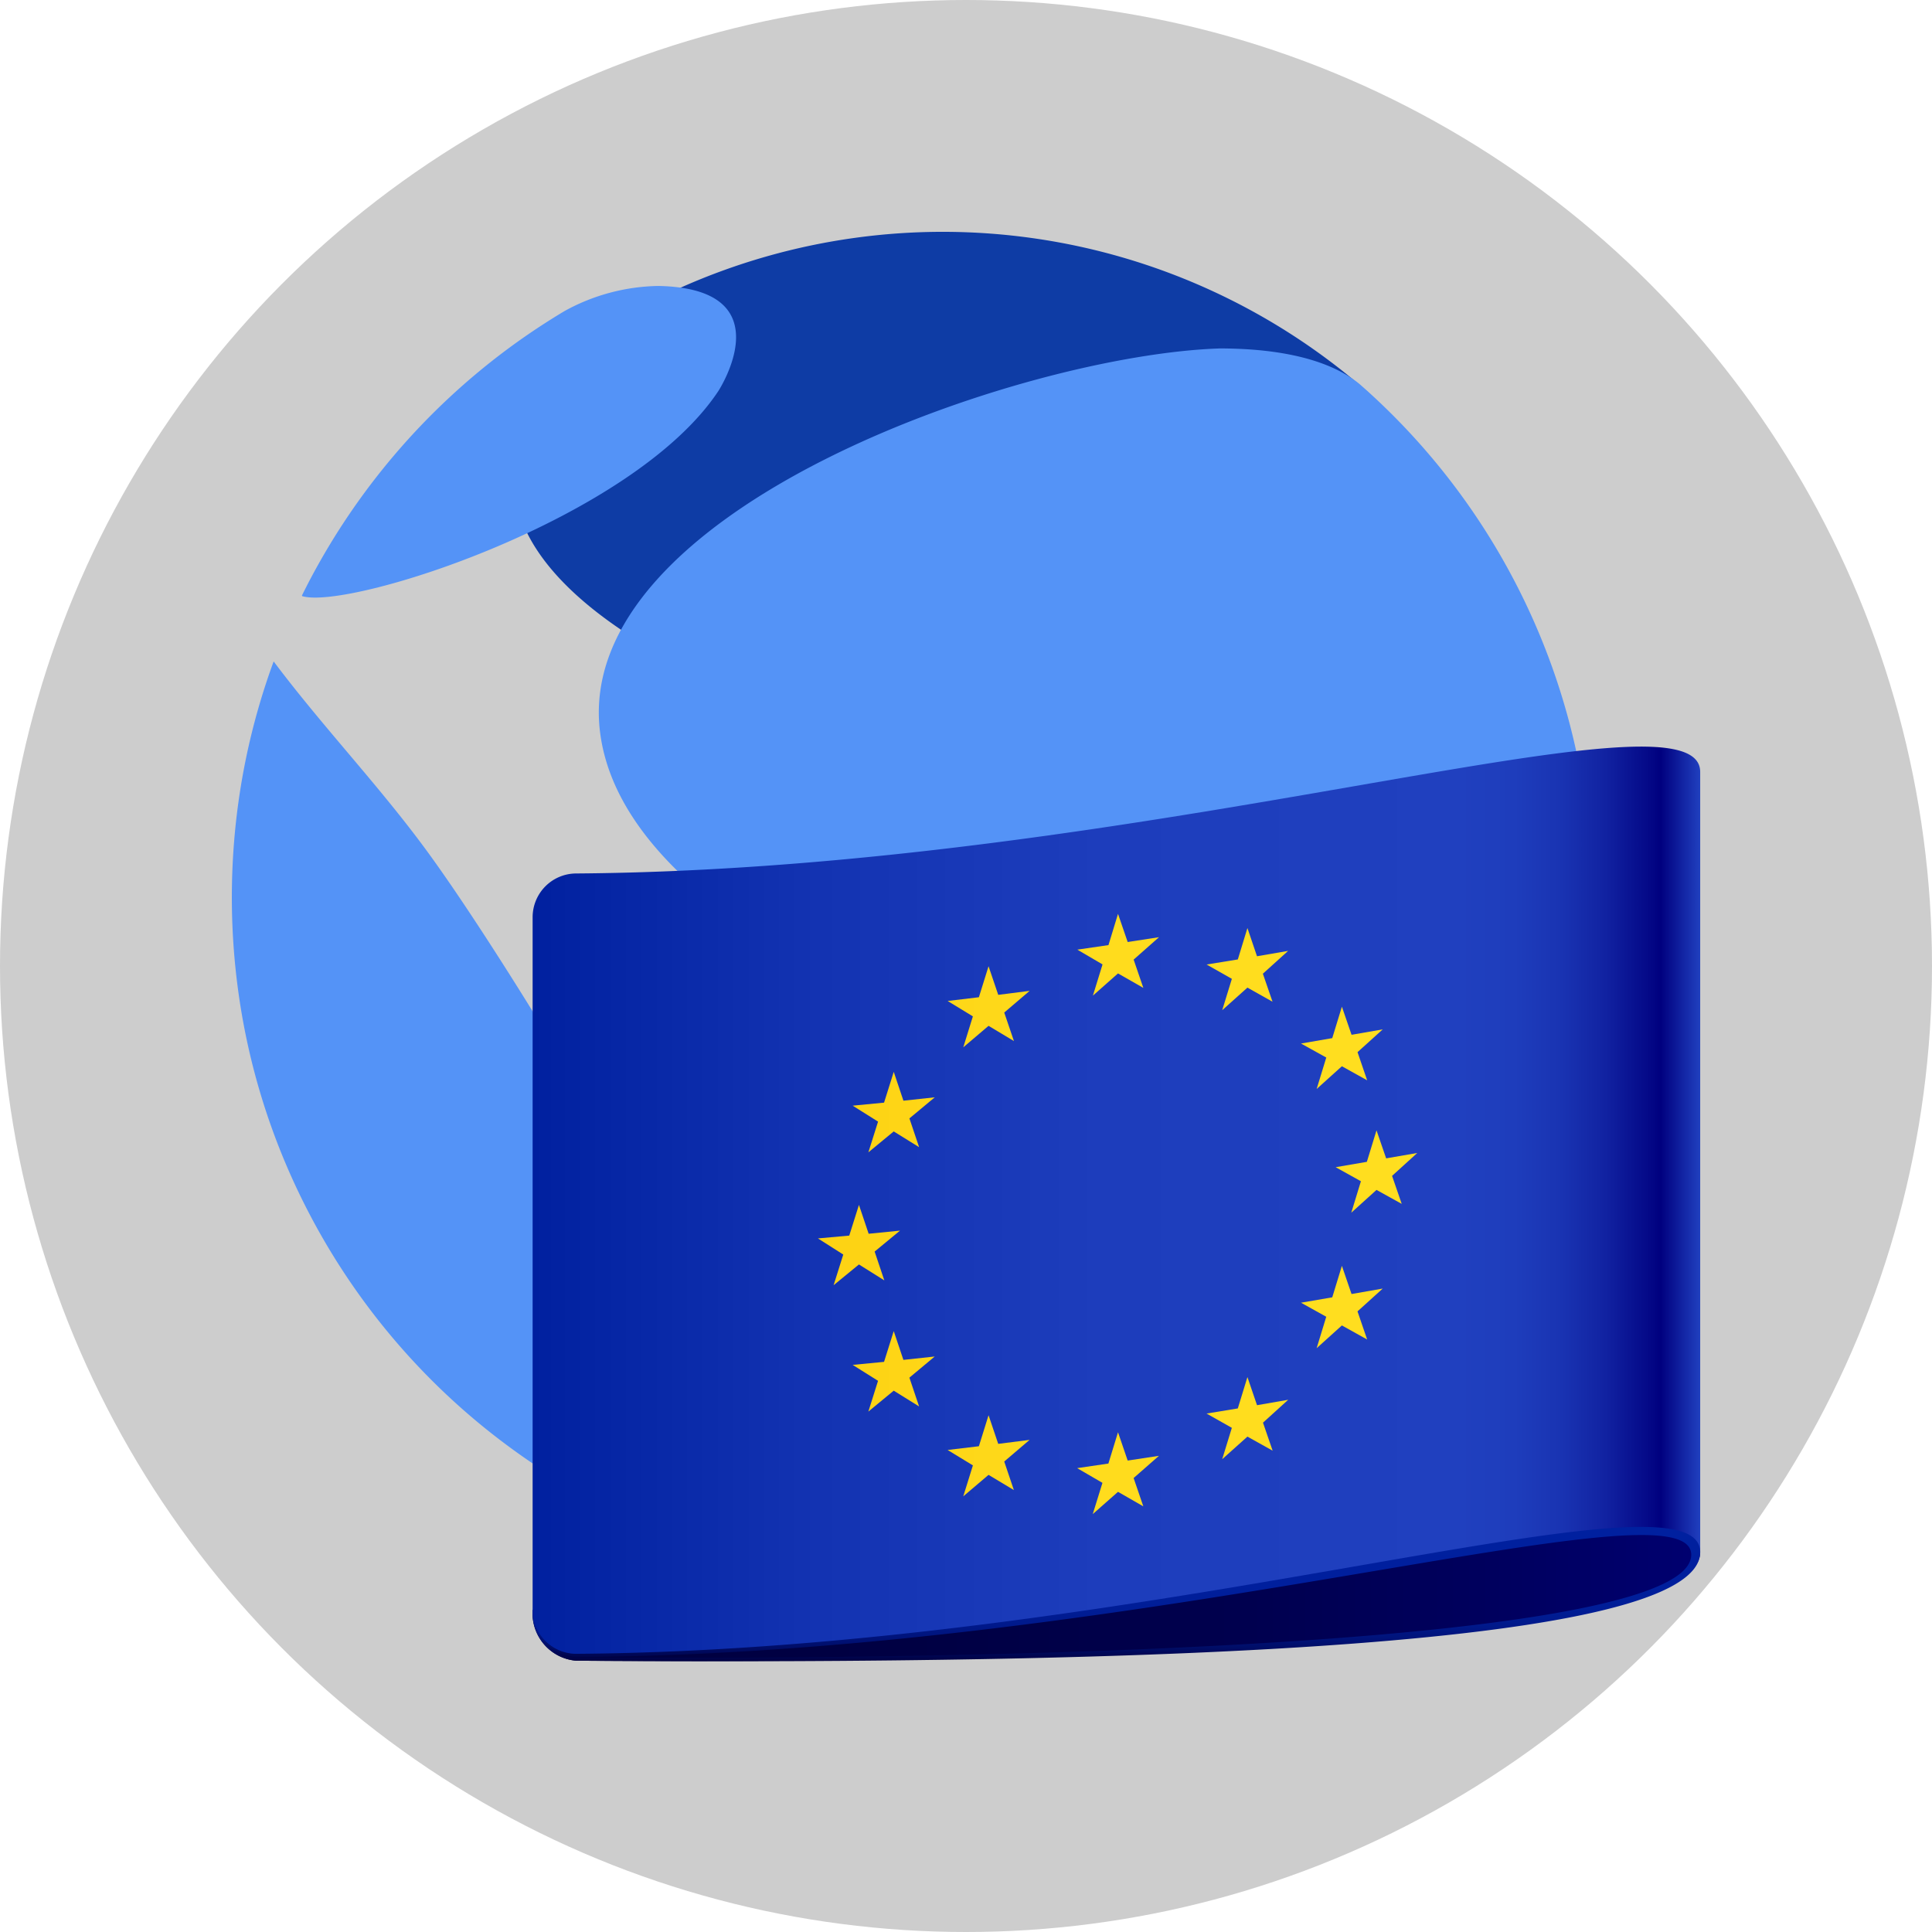 <svg xmlns="http://www.w3.org/2000/svg" xmlns:xlink="http://www.w3.org/1999/xlink" width="250" height="250"><defs><linearGradient id="b" x1="17.336" x2="80" y1="74.339" y2="74.339" gradientUnits="userSpaceOnUse"><stop offset="0" stop-color="#000040"/><stop offset=".325" stop-color="#000043"/><stop offset=".585" stop-color="#00004d"/><stop offset=".823" stop-color="#00005e"/><stop offset="1" stop-color="#000070"/></linearGradient><linearGradient id="c" x1="48.668" x2="48.668" y1="68.69" y2="80" gradientUnits="userSpaceOnUse"><stop offset=".35" stop-color="#00209f"/><stop offset=".645" stop-color="#001f9d"/><stop offset=".752" stop-color="#001d96"/><stop offset=".828" stop-color="#00198b"/><stop offset=".889" stop-color="#00137a"/><stop offset=".941" stop-color="#000c64"/><stop offset=".987" stop-color="#000349"/><stop offset="1" stop-color="#000040"/></linearGradient><linearGradient id="d" x1="17.336" x2="80" y1="55.314" y2="55.314" gradientUnits="userSpaceOnUse"><stop offset="0" stop-color="#00209f"/><stop offset=".021" stop-color="#0222a1"/><stop offset=".244" stop-color="#1333b2"/><stop offset=".487" stop-color="#1d3dbc"/><stop offset=".791" stop-color="#2040bf"/><stop offset=".841" stop-color="#1e3dbc"/><stop offset=".882" stop-color="#1933b2"/><stop offset=".919" stop-color="#1122a1"/><stop offset=".954" stop-color="#050a89"/><stop offset=".966" stop-color="#00007f"/><stop offset="1" stop-color="#2040bf"/></linearGradient><linearGradient id="a" x1="17.34" x2="79.999" y1="61.035" y2="61.035" gradientUnits="userSpaceOnUse"><stop offset="0" stop-color="#fbbf00"/><stop offset=".021" stop-color="#fbc102"/><stop offset=".244" stop-color="#fdd213"/><stop offset=".487" stop-color="#ffdc1d"/><stop offset=".791" stop-color="#ffdf20"/><stop offset=".841" stop-color="#fddc1e"/><stop offset=".882" stop-color="#f8d219"/><stop offset=".919" stop-color="#eec111"/><stop offset=".954" stop-color="#e1a905"/><stop offset=".966" stop-color="#db9f00"/><stop offset="1" stop-color="#ffdf20"/></linearGradient><linearGradient xlink:href="#a" id="f" x1="17.336" x2="80" y1="66.982" y2="66.982"/><linearGradient xlink:href="#a" id="g" x1="17.335" x2="80.002" y1="69.929" y2="69.929"/><linearGradient xlink:href="#a" id="h" x1="17.339" x2="79.997" y1="68.998" y2="68.998"/><linearGradient xlink:href="#a" id="i" x1="17.337" x2="79.998" y1="64.477" y2="64.477"/><linearGradient xlink:href="#a" id="j" x1="17.335" x2="80.005" y1="57.716" y2="57.716"/><linearGradient xlink:href="#a" id="k" x1="17.337" y1="50.599" y2="50.599"/><linearGradient xlink:href="#a" id="l" x1="17.334" x2="80.005" y1="44.961" y2="44.961"/><linearGradient xlink:href="#a" id="m" x1="17.334" x2="80.003" y1="42.173" y2="42.173"/><linearGradient xlink:href="#a" id="n" x1="17.337" x2="80" y1="42.944" y2="42.944"/><linearGradient xlink:href="#a" id="o" y1="47.158" y2="47.158"/><linearGradient xlink:href="#a" id="p" x1="17.339" y1="53.776" y2="53.776"/><linearGradient xlink:href="#a" id="e"/></defs><circle cx="125" cy="125" r="125" fill="#cdcdcd" fill-rule="evenodd"/><path fill="#0e3ca5" d="M105.685 164.866c4.822 17.889 22.123 31.533 30.86 30.97.306-.02 33.138-6.158 51.112-36.261 13.983-23.432 9.224-46.054-9.8-46.547-6.843.5-81.358 17.763-72.17 51.843m70.397-114.894-.019-.017.027-.014a83.496 83.72 0 0 0-88-12.733 48.788 48.918 0 0 0-5.275 2.599c-1.172.626-2.344 1.247-3.482 1.934l.278.084a38.045 38.147 0 0 0-8.812 8.365c-23.975 31.735 56.344 54.814 99.292 54.882 19.748 14.221 25.293-40.032 5.991-55.1"/><path fill="#5493f7" d="M92.943 50.618C81.908 67.249 45.153 78.967 39.109 77.14l-.041-.077q.373-.752.754-1.494A88.494 88.73 0 0 1 66.03 44.908q3.393-2.49 7.026-4.66a25.97 26.04 0 0 1 12.149-3.245c16.368.319 7.82 13.487 7.739 13.615m-9.056 117.517c.793 5.226-.019 25.866-1.085 27.601-.918.058-2.83.175-8.368-2.942a87.276 87.51 0 0 1-8.405-5.468 88.031 88.266 0 0 1-31.542-43.322 87.457 87.691 0 0 1-3.334-13.576 88.964 89.202 0 0 1 0-28.624 87.457 87.691 0 0 1 3.334-13.576q.441-1.33.923-2.64c6.344 8.46 13.685 16.112 19.924 24.657 5.943 8.137 14.119 21.399 15.782 24.232 10.329 17.594 11.976 28.448 12.764 33.662m122.11-52.024a87.802 88.037 0 0 1-6.124 32.407c-10.367 11.171-80.246-16.324-80.93-16.624-9.56-4.2-38.65-16.978-41.276-37.042-3.764-28.885 54.654-49.008 80.33-49.772 3.079.037 12.45.145 17.911 4.593a87.785 88.02 0 0 1 30.089 66.435m-47.305 78.261c-7.617 3.563-16.004.967-13.825-6.471 4.183-14.282 40.712-28.927 48.779-29.734.995-.097 1.417.582.976 1.356a88.868 89.105 0 0 1-35.923 34.837"/><path fill="url(#b)" d="M17.336 77.255a2.55 2.55 0 0 0 2.329 2.713c30.7.21 60.335-1.2 60.335-5.8 0-13.924-62.664 3.087-62.664 3.087" transform="matrix(2.411 0 0 2.417 27.124 21.609)"/><path fill="url(#c)" d="M17.336 77.255a2.55 2.55 0 0 0 2.341 2.713c30.691.233 60.286-.731 60.323-5.8 0-13.924-62.664 3.087-62.664 3.087m2.342 2.537a2 2 0 0 1-.245-.015 2.4 2.4 0 0 1-1.987-1.763 2.37 2.37 0 0 0 2.229 1.762c30.671-.193 59.844-9.636 59.844-5.478 0 4.244-29.172 5.702-59.841 5.494" transform="matrix(2.411 0 0 2.417 27.124 21.609)"/><path fill="url(#d)" d="M19.68 37.823a2.343 2.343 0 0 0-2.344 2.343v37.089a2.343 2.343 0 0 0 2.329 2.345C50.363 79.37 80.038 69.209 80 74.169V32.394c.038-4.961-29.626 5.199-60.32 5.429" transform="matrix(2.411 0 0 2.417 27.124 21.609)"/><path fill="url(#e)" d="m61.288 60.338-.518-1.508-.517 1.685-1.677.288 1.355.752-.516 1.684 1.355-1.219 1.356.753-.518-1.506 1.354-1.221z" transform="matrix(2.411 0 0 2.417 27.124 21.609)"/><path fill="url(#f)" d="m56.215 66.29-.515-1.506-.516 1.679-1.677.274 1.357.765-.518 1.679 1.354-1.209 1.353.753-.518-1.5L57.888 66z" transform="matrix(2.411 0 0 2.417 27.124 21.609)"/><path fill="url(#g)" d="m49.273 69.254-.519-1.515-.516 1.675-1.676.246 1.357.787-.52 1.673 1.355-1.192 1.358.777-.52-1.516L50.951 69z" transform="matrix(2.411 0 0 2.417 27.124 21.609)"/><path fill="url(#h)" d="m42.325 68.36-.519-1.533-.519 1.66-1.678.2 1.357.825-.518 1.658 1.358-1.151 1.359.815-.518-1.529 1.361-1.158z" transform="matrix(2.411 0 0 2.417 27.124 21.609)"/><path fill="url(#i)" d="m37.236 63.864-.519-1.541-.52 1.647-1.684.162 1.362.853-.52 1.647 1.362-1.12 1.361.844-.52-1.541 1.36-1.132z" transform="matrix(2.411 0 0 2.417 27.124 21.609)"/><path fill="url(#j)" d="m34.85 58.755 1.362.853-.52-1.543 1.363-1.122-1.684.168-.521-1.545-.52 1.644-1.681.151 1.36.863-.519 1.642z" transform="matrix(2.411 0 0 2.417 27.124 21.609)"/><path fill="url(#k)" d="m36.718 48.444-.52 1.648-1.685.162 1.363.854-.52 1.645 1.361-1.12 1.362.843-.52-1.54 1.361-1.129-1.682.181z" transform="matrix(2.411 0 0 2.417 27.124 21.609)"/><path fill="url(#l)" d="m41.806 42.79-.519 1.659-1.676.2 1.354.824-.516 1.658 1.357-1.151 1.363.816-.521-1.528 1.364-1.161-1.686.214z" transform="matrix(2.411 0 0 2.417 27.124 21.609)"/><path fill="url(#m)" d="m48.754 39.985-.512 1.673-1.671.243 1.353.79-.517 1.671 1.347-1.188 1.359.774-.52-1.514 1.361-1.2-1.681.259z" transform="matrix(2.411 0 0 2.417 27.124 21.609)"/><path fill="url(#n)" d="m55.7 40.744-.515 1.682-1.676.271 1.356.767-.518 1.679 1.353-1.209 1.347.755-.518-1.5 1.355-1.221-1.67.287z" transform="matrix(2.411 0 0 2.417 27.124 21.609)"/><path fill="url(#o)" d="m59.415 49.361 1.355-1.217 1.356.752-.517-1.507 1.354-1.22-1.674.291-.519-1.505-.517 1.683-1.677.289 1.356.75z" transform="matrix(2.411 0 0 2.417 27.124 21.609)"/><path fill="url(#p)" d="m63.145 53.075-.517-1.5-.518 1.686-1.675.287 1.356.752-.517 1.684 1.354-1.22 1.353.748-.518-1.5 1.352-1.225z" transform="matrix(2.411 0 0 2.417 27.124 21.609)"/></svg>